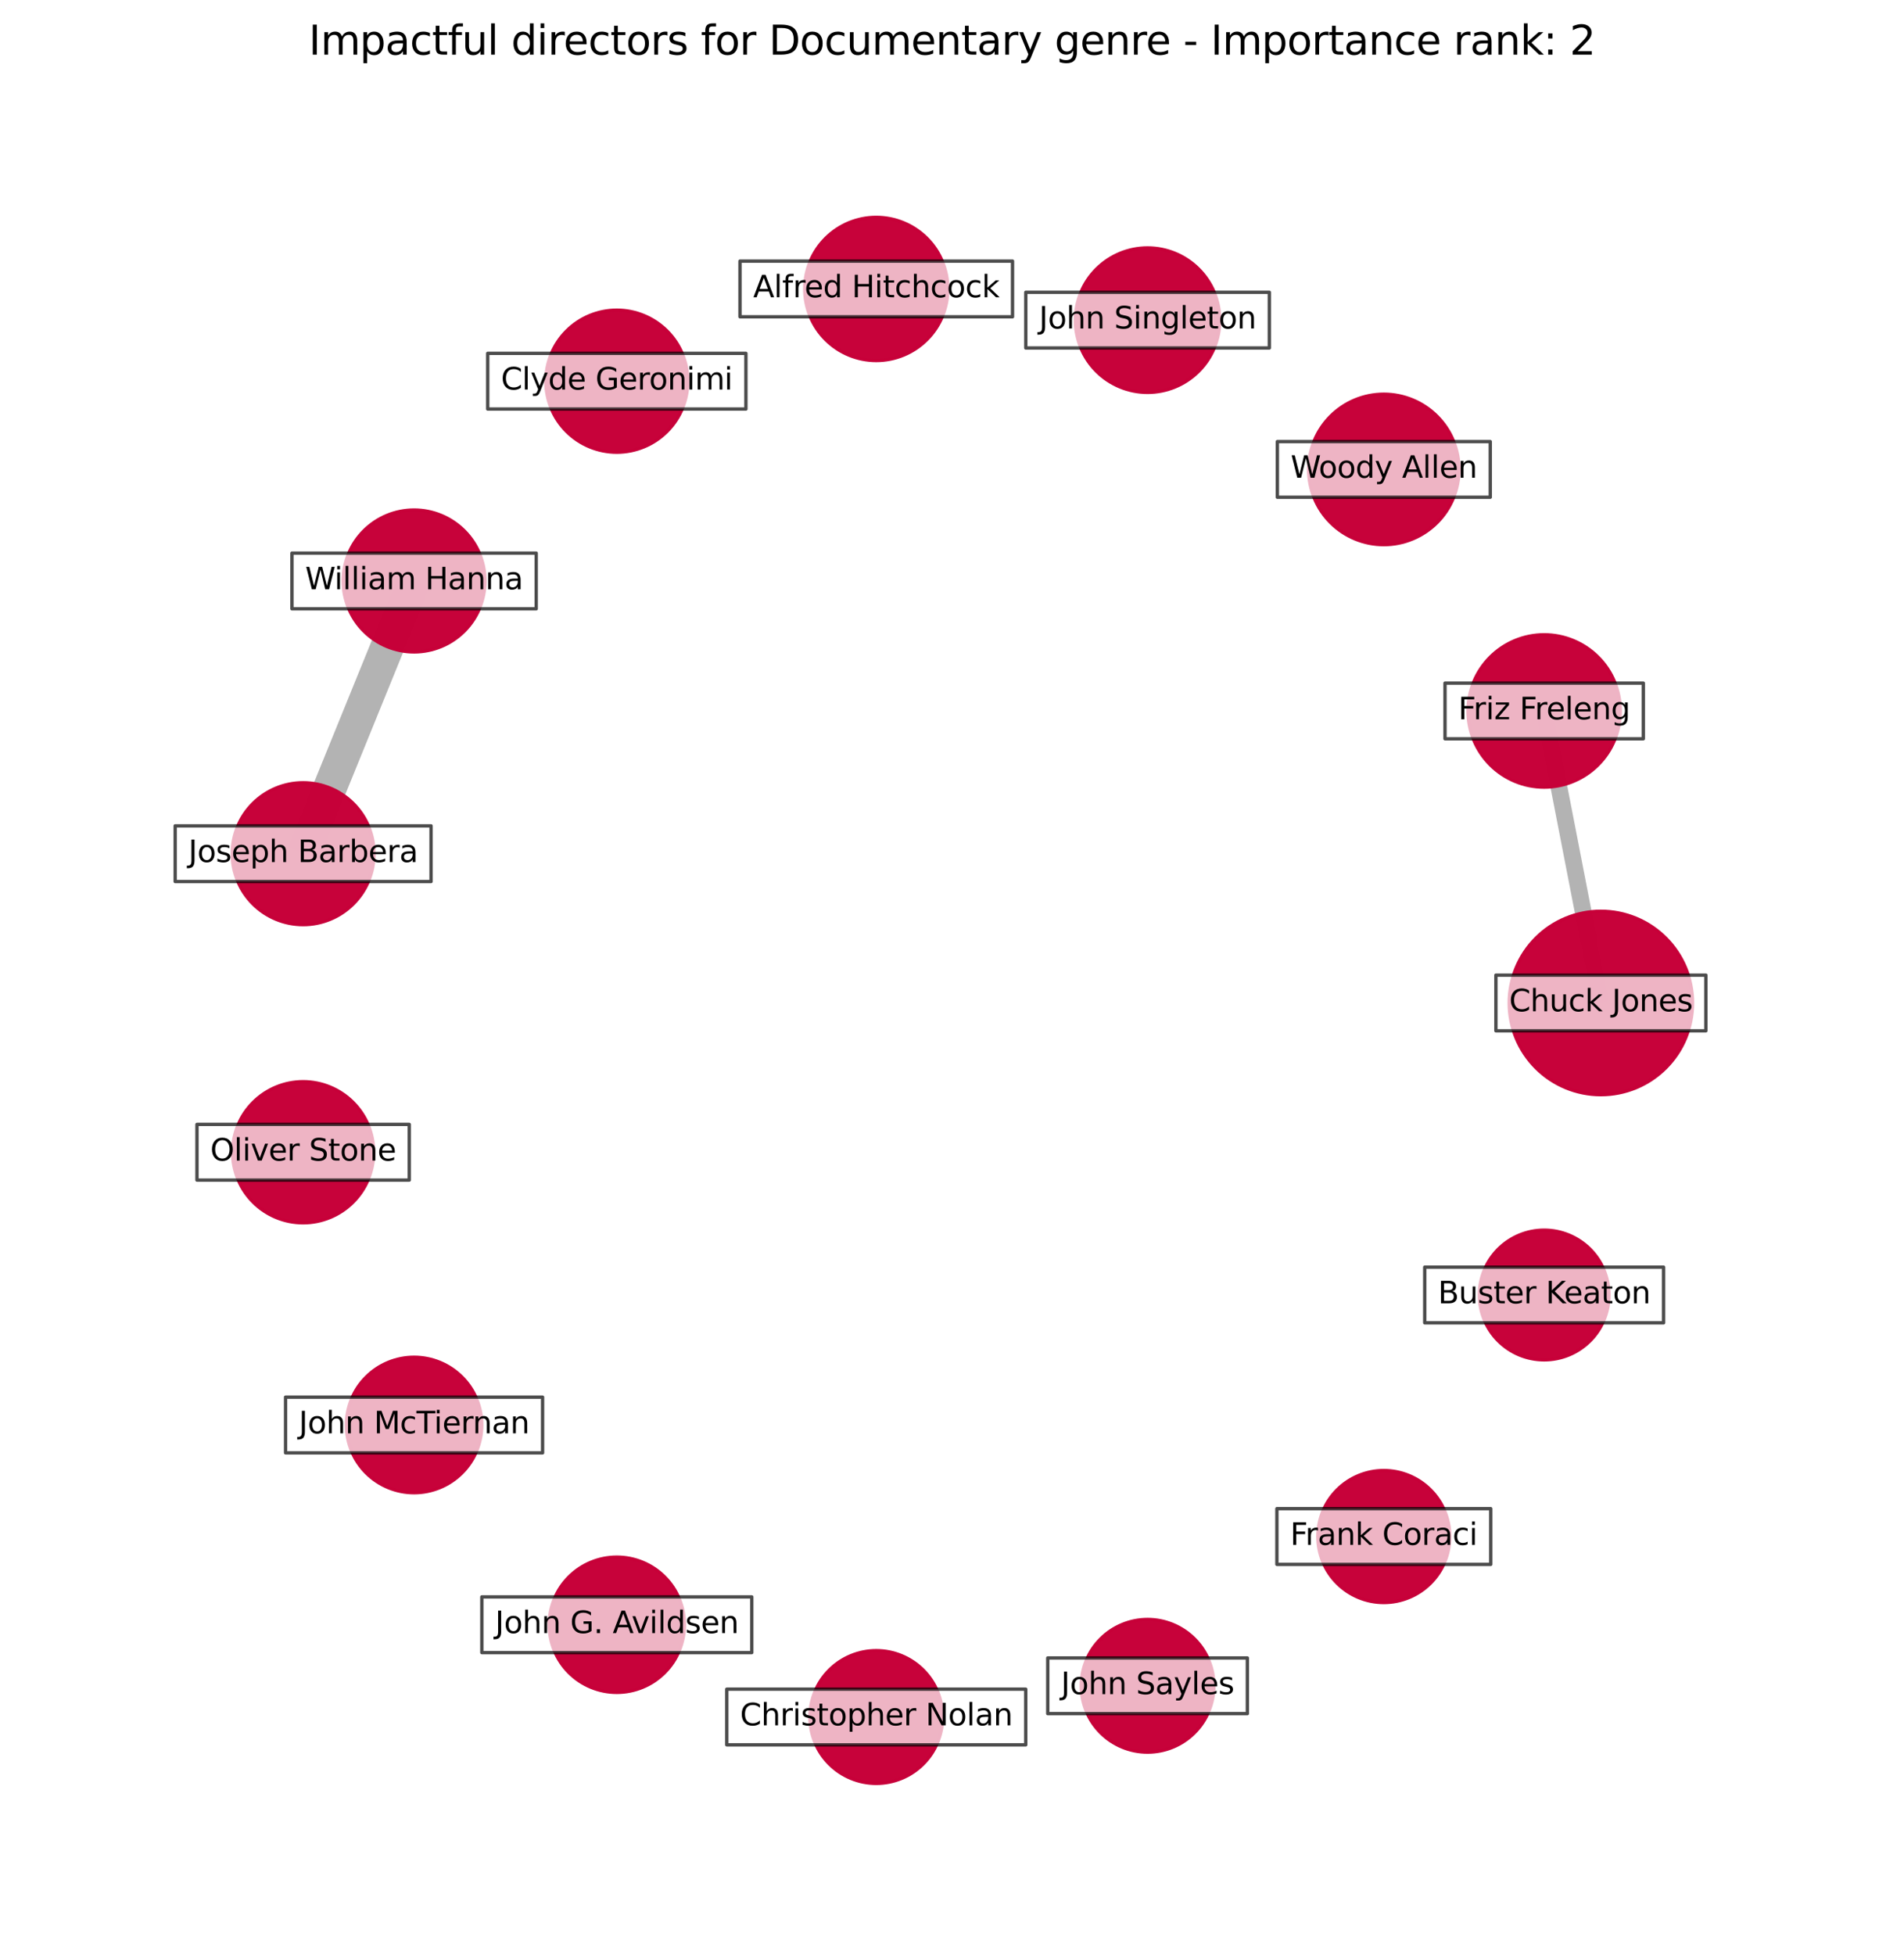 <?xml version="1.0" encoding="utf-8" standalone="no"?>
<!DOCTYPE svg PUBLIC "-//W3C//DTD SVG 1.1//EN"
  "http://www.w3.org/Graphics/SVG/1.1/DTD/svg11.dtd">
<svg xmlns:xlink="http://www.w3.org/1999/xlink" width="568.8pt" height="583.918pt" viewBox="0 0 568.8 583.918" xmlns="http://www.w3.org/2000/svg" version="1.1">
 <defs>
  <style type="text/css">*{stroke-linejoin: round; stroke-linecap: butt}</style>
 </defs>
 <g id="figure_1">
  <g id="patch_1">
   <path d="M 0 583.918 
L 568.8 583.918 
L 568.8 0 
L 0 0 
z
" style="fill: #ffffff"/>
  </g>
  <g id="axes_1">
   <g id="LineCollection_1">
    <path d="M 478.246 299.518 
L 461.302 212.312 
" clip-path="url(#p46c5829bfc)" style="fill: none; stroke: #000000; stroke-opacity: 0.3; stroke-width: 5"/>
    <path d="M 123.701 173.494 
L 90.554 254.941 
" clip-path="url(#p46c5829bfc)" style="fill: none; stroke: #000000; stroke-opacity: 0.3; stroke-width: 10"/>
   </g>
   <g id="PathCollection_1">
    <path d="M 478.246 326.904 
C 485.509 326.904 492.475 324.019 497.611 318.883 
C 502.747 313.747 505.632 306.781 505.632 299.518 
C 505.632 292.255 502.747 285.289 497.611 280.153 
C 492.475 275.018 485.509 272.132 478.246 272.132 
C 470.983 272.132 464.017 275.018 458.881 280.153 
C 453.746 285.289 450.86 292.255 450.86 299.518 
C 450.86 306.781 453.746 313.747 458.881 318.883 
C 464.017 324.019 470.983 326.904 478.246 326.904 
z
" clip-path="url(#p46c5829bfc)" style="fill: #c70039; fill-opacity: 0.99; stroke: #c70039; stroke-opacity: 0.99"/>
    <path d="M 461.302 235.06 
C 467.335 235.06 473.122 232.663 477.388 228.397 
C 481.654 224.131 484.051 218.345 484.051 212.312 
C 484.051 206.279 481.654 200.492 477.388 196.226 
C 473.122 191.96 467.335 189.563 461.302 189.563 
C 455.269 189.563 449.482 191.96 445.216 196.226 
C 440.95 200.492 438.553 206.279 438.553 212.312 
C 438.553 218.345 440.95 224.131 445.216 228.397 
C 449.482 232.663 455.269 235.06 461.302 235.06 
z
" clip-path="url(#p46c5829bfc)" style="fill: #c70039; fill-opacity: 0.99; stroke: #c70039; stroke-opacity: 0.99"/>
    <path d="M 413.4 162.647 
C 419.357 162.647 425.071 160.28 429.284 156.068 
C 433.496 151.855 435.863 146.141 435.863 140.184 
C 435.863 134.227 433.496 128.512 429.284 124.3 
C 425.071 120.087 419.357 117.72 413.4 117.72 
C 407.442 117.72 401.728 120.087 397.516 124.3 
C 393.303 128.512 390.936 134.227 390.936 140.184 
C 390.936 146.141 393.303 151.855 397.516 156.068 
C 401.728 160.28 407.442 162.647 413.4 162.647 
z
" clip-path="url(#p46c5829bfc)" style="fill: #c70039; fill-opacity: 0.99; stroke: #c70039; stroke-opacity: 0.99"/>
    <path d="M 342.822 117.178 
C 348.543 117.178 354.03 114.905 358.076 110.86 
C 362.121 106.815 364.394 101.327 364.394 95.607 
C 364.394 89.886 362.121 84.398 358.076 80.353 
C 354.03 76.308 348.543 74.035 342.822 74.035 
C 337.101 74.035 331.614 76.308 327.569 80.353 
C 323.523 84.398 321.25 89.886 321.25 95.607 
C 321.25 101.327 323.523 106.815 327.569 110.86 
C 331.614 114.905 337.101 117.178 342.822 117.178 
z
" clip-path="url(#p46c5829bfc)" style="fill: #c70039; fill-opacity: 0.99; stroke: #c70039; stroke-opacity: 0.99"/>
    <path d="M 261.772 107.663 
C 267.441 107.663 272.879 105.41 276.887 101.402 
C 280.895 97.394 283.148 91.956 283.148 86.287 
C 283.148 80.619 280.895 75.181 276.887 71.173 
C 272.879 67.164 267.441 64.912 261.772 64.912 
C 256.104 64.912 250.666 67.164 246.658 71.173 
C 242.649 75.181 240.397 80.619 240.397 86.287 
C 240.397 91.956 242.649 97.394 246.658 101.402 
C 250.666 105.41 256.104 107.663 261.772 107.663 
z
" clip-path="url(#p46c5829bfc)" style="fill: #c70039; fill-opacity: 0.99; stroke: #c70039; stroke-opacity: 0.99"/>
    <path d="M 184.265 135.046 
C 189.889 135.046 195.284 132.812 199.262 128.835 
C 203.239 124.857 205.474 119.462 205.474 113.838 
C 205.474 108.213 203.239 102.818 199.262 98.841 
C 195.284 94.864 189.889 92.629 184.265 92.629 
C 178.64 92.629 173.245 94.864 169.268 98.841 
C 165.291 102.818 163.056 108.213 163.056 113.838 
C 163.056 119.462 165.291 124.857 169.268 128.835 
C 173.245 132.812 178.64 135.046 184.265 135.046 
z
" clip-path="url(#p46c5829bfc)" style="fill: #c70039; fill-opacity: 0.99; stroke: #c70039; stroke-opacity: 0.99"/>
    <path d="M 123.701 194.678 
C 129.319 194.678 134.708 192.446 138.681 188.473 
C 142.653 184.501 144.885 179.112 144.885 173.494 
C 144.885 167.876 142.653 162.487 138.681 158.515 
C 134.708 154.542 129.319 152.31 123.701 152.31 
C 118.083 152.31 112.695 154.542 108.722 158.515 
C 104.749 162.487 102.517 167.876 102.517 173.494 
C 102.517 179.112 104.749 184.501 108.722 188.473 
C 112.695 192.446 118.083 194.678 123.701 194.678 
z
" clip-path="url(#p46c5829bfc)" style="fill: #c70039; fill-opacity: 0.99; stroke: #c70039; stroke-opacity: 0.99"/>
    <path d="M 90.554 276.125 
C 96.172 276.125 101.561 273.893 105.533 269.92 
C 109.506 265.948 111.738 260.559 111.738 254.941 
C 111.738 249.323 109.506 243.934 105.533 239.961 
C 101.561 235.989 96.172 233.757 90.554 233.757 
C 84.936 233.757 79.547 235.989 75.575 239.961 
C 71.602 243.934 69.37 249.323 69.37 254.941 
C 69.37 260.559 71.602 265.948 75.575 269.92 
C 79.547 273.893 84.936 276.125 90.554 276.125 
z
" clip-path="url(#p46c5829bfc)" style="fill: #c70039; fill-opacity: 0.99; stroke: #c70039; stroke-opacity: 0.99"/>
    <path d="M 90.554 365.165 
C 96.142 365.165 101.501 362.945 105.452 358.994 
C 109.404 355.043 111.624 349.683 111.624 344.096 
C 111.624 338.508 109.404 333.148 105.452 329.197 
C 101.501 325.246 96.142 323.026 90.554 323.026 
C 84.966 323.026 79.606 325.246 75.655 329.197 
C 71.704 333.148 69.484 338.508 69.484 344.096 
C 69.484 349.683 71.704 355.043 75.655 358.994 
C 79.606 362.945 84.966 365.165 90.554 365.165 
z
" clip-path="url(#p46c5829bfc)" style="fill: #c70039; fill-opacity: 0.99; stroke: #c70039; stroke-opacity: 0.99"/>
    <path d="M 123.701 445.769 
C 129.066 445.769 134.211 443.638 138.004 439.845 
C 141.797 436.052 143.928 430.907 143.928 425.542 
C 143.928 420.178 141.797 415.033 138.004 411.24 
C 134.211 407.447 129.066 405.316 123.701 405.316 
C 118.337 405.316 113.192 407.447 109.399 411.24 
C 105.606 415.033 103.475 420.178 103.475 425.542 
C 103.475 430.907 105.606 436.052 109.399 439.845 
C 113.192 443.638 118.337 445.769 123.701 445.769 
z
" clip-path="url(#p46c5829bfc)" style="fill: #c70039; fill-opacity: 0.99; stroke: #c70039; stroke-opacity: 0.99"/>
    <path d="M 184.265 505.395 
C 189.621 505.395 194.759 503.267 198.546 499.48 
C 202.333 495.692 204.461 490.555 204.461 485.199 
C 204.461 479.842 202.333 474.705 198.546 470.917 
C 194.759 467.13 189.621 465.002 184.265 465.002 
C 178.909 465.002 173.771 467.13 169.984 470.917 
C 166.196 474.705 164.068 479.842 164.068 485.199 
C 164.068 490.555 166.196 495.692 169.984 499.48 
C 173.771 503.267 178.909 505.395 184.265 505.395 
z
" clip-path="url(#p46c5829bfc)" style="fill: #c70039; fill-opacity: 0.99; stroke: #c70039; stroke-opacity: 0.99"/>
    <path d="M 261.772 532.57 
C 267.029 532.57 272.071 530.481 275.788 526.764 
C 279.505 523.047 281.593 518.005 281.593 512.749 
C 281.593 507.492 279.505 502.45 275.788 498.733 
C 272.071 495.016 267.029 492.928 261.772 492.928 
C 256.516 492.928 251.474 495.016 247.757 498.733 
C 244.04 502.45 241.951 507.492 241.951 512.749 
C 241.951 518.005 244.04 523.047 247.757 526.764 
C 251.474 530.481 256.516 532.57 261.772 532.57 
z
" clip-path="url(#p46c5829bfc)" style="fill: #c70039; fill-opacity: 0.99; stroke: #c70039; stroke-opacity: 0.99"/>
    <path d="M 342.822 523.241 
C 348.076 523.241 353.116 521.154 356.831 517.439 
C 360.546 513.723 362.634 508.684 362.634 503.43 
C 362.634 498.176 360.546 493.136 356.831 489.421 
C 353.116 485.706 348.076 483.618 342.822 483.618 
C 337.568 483.618 332.528 485.706 328.813 489.421 
C 325.098 493.136 323.011 498.176 323.011 503.43 
C 323.011 508.684 325.098 513.723 328.813 517.439 
C 332.528 521.154 337.568 523.241 342.822 523.241 
z
" clip-path="url(#p46c5829bfc)" style="fill: #c70039; fill-opacity: 0.99; stroke: #c70039; stroke-opacity: 0.99"/>
    <path d="M 413.4 478.561 
C 418.627 478.561 423.64 476.484 427.336 472.788 
C 431.032 469.092 433.108 464.079 433.108 458.852 
C 433.108 453.626 431.032 448.612 427.336 444.916 
C 423.64 441.22 418.627 439.144 413.4 439.144 
C 408.173 439.144 403.16 441.22 399.464 444.916 
C 395.768 448.612 393.691 453.626 393.691 458.852 
C 393.691 464.079 395.768 469.092 399.464 472.788 
C 403.16 476.484 408.173 478.561 413.4 478.561 
z
" clip-path="url(#p46c5829bfc)" style="fill: #c70039; fill-opacity: 0.99; stroke: #c70039; stroke-opacity: 0.99"/>
    <path d="M 461.302 406.09 
C 466.438 406.09 471.364 404.049 474.995 400.418 
C 478.627 396.786 480.667 391.86 480.667 386.725 
C 480.667 381.589 478.627 376.663 474.995 373.032 
C 471.364 369.4 466.438 367.36 461.302 367.36 
C 456.167 367.36 451.241 369.4 447.609 373.032 
C 443.978 376.663 441.937 381.589 441.937 386.725 
C 441.937 391.86 443.978 396.786 447.609 400.418 
C 451.241 404.049 456.167 406.09 461.302 406.09 
z
" clip-path="url(#p46c5829bfc)" style="fill: #c70039; fill-opacity: 0.99; stroke: #c70039; stroke-opacity: 0.99"/>
   </g>
   <g id="text_1">
    <g id="patch_2">
     <path d="M 446.884 307.833 
L 509.608 307.833 
L 509.608 291.203 
L 446.884 291.203 
z
" clip-path="url(#p46c5829bfc)" style="fill: #ffffff; opacity: 0.7; stroke: #000000; stroke-linejoin: miter"/>
    </g>
    <g clip-path="url(#p46c5829bfc)">
     <!-- Chuck Jones -->
     <g transform="translate(450.844 302.002)scale(0.09 -0.09)">
      <defs>
       <path id="DejaVuSans-43" d="M 4122 4306 
L 4122 3641 
Q 3803 3938 3442 4084 
Q 3081 4231 2675 4231 
Q 1875 4231 1450 3742 
Q 1025 3253 1025 2328 
Q 1025 1406 1450 917 
Q 1875 428 2675 428 
Q 3081 428 3442 575 
Q 3803 722 4122 1019 
L 4122 359 
Q 3791 134 3420 21 
Q 3050 -91 2638 -91 
Q 1578 -91 968 557 
Q 359 1206 359 2328 
Q 359 3453 968 4101 
Q 1578 4750 2638 4750 
Q 3056 4750 3426 4639 
Q 3797 4528 4122 4306 
z
" transform="scale(0.016)"/>
       <path id="DejaVuSans-68" d="M 3513 2113 
L 3513 0 
L 2938 0 
L 2938 2094 
Q 2938 2591 2744 2837 
Q 2550 3084 2163 3084 
Q 1697 3084 1428 2787 
Q 1159 2491 1159 1978 
L 1159 0 
L 581 0 
L 581 4863 
L 1159 4863 
L 1159 2956 
Q 1366 3272 1645 3428 
Q 1925 3584 2291 3584 
Q 2894 3584 3203 3211 
Q 3513 2838 3513 2113 
z
" transform="scale(0.016)"/>
       <path id="DejaVuSans-75" d="M 544 1381 
L 544 3500 
L 1119 3500 
L 1119 1403 
Q 1119 906 1312 657 
Q 1506 409 1894 409 
Q 2359 409 2629 706 
Q 2900 1003 2900 1516 
L 2900 3500 
L 3475 3500 
L 3475 0 
L 2900 0 
L 2900 538 
Q 2691 219 2414 64 
Q 2138 -91 1772 -91 
Q 1169 -91 856 284 
Q 544 659 544 1381 
z
M 1991 3584 
L 1991 3584 
z
" transform="scale(0.016)"/>
       <path id="DejaVuSans-63" d="M 3122 3366 
L 3122 2828 
Q 2878 2963 2633 3030 
Q 2388 3097 2138 3097 
Q 1578 3097 1268 2742 
Q 959 2388 959 1747 
Q 959 1106 1268 751 
Q 1578 397 2138 397 
Q 2388 397 2633 464 
Q 2878 531 3122 666 
L 3122 134 
Q 2881 22 2623 -34 
Q 2366 -91 2075 -91 
Q 1284 -91 818 406 
Q 353 903 353 1747 
Q 353 2603 823 3093 
Q 1294 3584 2113 3584 
Q 2378 3584 2631 3529 
Q 2884 3475 3122 3366 
z
" transform="scale(0.016)"/>
       <path id="DejaVuSans-6b" d="M 581 4863 
L 1159 4863 
L 1159 1991 
L 2875 3500 
L 3609 3500 
L 1753 1863 
L 3688 0 
L 2938 0 
L 1159 1709 
L 1159 0 
L 581 0 
L 581 4863 
z
" transform="scale(0.016)"/>
       <path id="DejaVuSans-20" transform="scale(0.016)"/>
       <path id="DejaVuSans-4a" d="M 628 4666 
L 1259 4666 
L 1259 325 
Q 1259 -519 939 -900 
Q 619 -1281 -91 -1281 
L -331 -1281 
L -331 -750 
L -134 -750 
Q 284 -750 456 -515 
Q 628 -281 628 325 
L 628 4666 
z
" transform="scale(0.016)"/>
       <path id="DejaVuSans-6f" d="M 1959 3097 
Q 1497 3097 1228 2736 
Q 959 2375 959 1747 
Q 959 1119 1226 758 
Q 1494 397 1959 397 
Q 2419 397 2687 759 
Q 2956 1122 2956 1747 
Q 2956 2369 2687 2733 
Q 2419 3097 1959 3097 
z
M 1959 3584 
Q 2709 3584 3137 3096 
Q 3566 2609 3566 1747 
Q 3566 888 3137 398 
Q 2709 -91 1959 -91 
Q 1206 -91 779 398 
Q 353 888 353 1747 
Q 353 2609 779 3096 
Q 1206 3584 1959 3584 
z
" transform="scale(0.016)"/>
       <path id="DejaVuSans-6e" d="M 3513 2113 
L 3513 0 
L 2938 0 
L 2938 2094 
Q 2938 2591 2744 2837 
Q 2550 3084 2163 3084 
Q 1697 3084 1428 2787 
Q 1159 2491 1159 1978 
L 1159 0 
L 581 0 
L 581 3500 
L 1159 3500 
L 1159 2956 
Q 1366 3272 1645 3428 
Q 1925 3584 2291 3584 
Q 2894 3584 3203 3211 
Q 3513 2838 3513 2113 
z
" transform="scale(0.016)"/>
       <path id="DejaVuSans-65" d="M 3597 1894 
L 3597 1613 
L 953 1613 
Q 991 1019 1311 708 
Q 1631 397 2203 397 
Q 2534 397 2845 478 
Q 3156 559 3463 722 
L 3463 178 
Q 3153 47 2828 -22 
Q 2503 -91 2169 -91 
Q 1331 -91 842 396 
Q 353 884 353 1716 
Q 353 2575 817 3079 
Q 1281 3584 2069 3584 
Q 2775 3584 3186 3129 
Q 3597 2675 3597 1894 
z
M 3022 2063 
Q 3016 2534 2758 2815 
Q 2500 3097 2075 3097 
Q 1594 3097 1305 2825 
Q 1016 2553 972 2059 
L 3022 2063 
z
" transform="scale(0.016)"/>
       <path id="DejaVuSans-73" d="M 2834 3397 
L 2834 2853 
Q 2591 2978 2328 3040 
Q 2066 3103 1784 3103 
Q 1356 3103 1142 2972 
Q 928 2841 928 2578 
Q 928 2378 1081 2264 
Q 1234 2150 1697 2047 
L 1894 2003 
Q 2506 1872 2764 1633 
Q 3022 1394 3022 966 
Q 3022 478 2636 193 
Q 2250 -91 1575 -91 
Q 1294 -91 989 -36 
Q 684 19 347 128 
L 347 722 
Q 666 556 975 473 
Q 1284 391 1588 391 
Q 1994 391 2212 530 
Q 2431 669 2431 922 
Q 2431 1156 2273 1281 
Q 2116 1406 1581 1522 
L 1381 1569 
Q 847 1681 609 1914 
Q 372 2147 372 2553 
Q 372 3047 722 3315 
Q 1072 3584 1716 3584 
Q 2034 3584 2315 3537 
Q 2597 3491 2834 3397 
z
" transform="scale(0.016)"/>
      </defs>
      <use xlink:href="#DejaVuSans-43"/>
      <use xlink:href="#DejaVuSans-68" x="69.824"/>
      <use xlink:href="#DejaVuSans-75" x="133.203"/>
      <use xlink:href="#DejaVuSans-63" x="196.582"/>
      <use xlink:href="#DejaVuSans-6b" x="251.562"/>
      <use xlink:href="#DejaVuSans-20" x="309.473"/>
      <use xlink:href="#DejaVuSans-4a" x="341.26"/>
      <use xlink:href="#DejaVuSans-6f" x="370.752"/>
      <use xlink:href="#DejaVuSans-6e" x="431.934"/>
      <use xlink:href="#DejaVuSans-65" x="495.312"/>
      <use xlink:href="#DejaVuSans-73" x="556.836"/>
     </g>
    </g>
   </g>
   <g id="text_2">
    <g id="patch_3">
     <path d="M 431.681 220.627 
L 490.923 220.627 
L 490.923 203.996 
L 431.681 203.996 
z
" clip-path="url(#p46c5829bfc)" style="fill: #ffffff; opacity: 0.7; stroke: #000000; stroke-linejoin: miter"/>
    </g>
    <g clip-path="url(#p46c5829bfc)">
     <!-- Friz Freleng -->
     <g transform="translate(435.641 214.795)scale(0.09 -0.09)">
      <defs>
       <path id="DejaVuSans-46" d="M 628 4666 
L 3309 4666 
L 3309 4134 
L 1259 4134 
L 1259 2759 
L 3109 2759 
L 3109 2228 
L 1259 2228 
L 1259 0 
L 628 0 
L 628 4666 
z
" transform="scale(0.016)"/>
       <path id="DejaVuSans-72" d="M 2631 2963 
Q 2534 3019 2420 3045 
Q 2306 3072 2169 3072 
Q 1681 3072 1420 2755 
Q 1159 2438 1159 1844 
L 1159 0 
L 581 0 
L 581 3500 
L 1159 3500 
L 1159 2956 
Q 1341 3275 1631 3429 
Q 1922 3584 2338 3584 
Q 2397 3584 2469 3576 
Q 2541 3569 2628 3553 
L 2631 2963 
z
" transform="scale(0.016)"/>
       <path id="DejaVuSans-69" d="M 603 3500 
L 1178 3500 
L 1178 0 
L 603 0 
L 603 3500 
z
M 603 4863 
L 1178 4863 
L 1178 4134 
L 603 4134 
L 603 4863 
z
" transform="scale(0.016)"/>
       <path id="DejaVuSans-7a" d="M 353 3500 
L 3084 3500 
L 3084 2975 
L 922 459 
L 3084 459 
L 3084 0 
L 275 0 
L 275 525 
L 2438 3041 
L 353 3041 
L 353 3500 
z
" transform="scale(0.016)"/>
       <path id="DejaVuSans-6c" d="M 603 4863 
L 1178 4863 
L 1178 0 
L 603 0 
L 603 4863 
z
" transform="scale(0.016)"/>
       <path id="DejaVuSans-67" d="M 2906 1791 
Q 2906 2416 2648 2759 
Q 2391 3103 1925 3103 
Q 1463 3103 1205 2759 
Q 947 2416 947 1791 
Q 947 1169 1205 825 
Q 1463 481 1925 481 
Q 2391 481 2648 825 
Q 2906 1169 2906 1791 
z
M 3481 434 
Q 3481 -459 3084 -895 
Q 2688 -1331 1869 -1331 
Q 1566 -1331 1297 -1286 
Q 1028 -1241 775 -1147 
L 775 -588 
Q 1028 -725 1275 -790 
Q 1522 -856 1778 -856 
Q 2344 -856 2625 -561 
Q 2906 -266 2906 331 
L 2906 616 
Q 2728 306 2450 153 
Q 2172 0 1784 0 
Q 1141 0 747 490 
Q 353 981 353 1791 
Q 353 2603 747 3093 
Q 1141 3584 1784 3584 
Q 2172 3584 2450 3431 
Q 2728 3278 2906 2969 
L 2906 3500 
L 3481 3500 
L 3481 434 
z
" transform="scale(0.016)"/>
      </defs>
      <use xlink:href="#DejaVuSans-46"/>
      <use xlink:href="#DejaVuSans-72" x="50.27"/>
      <use xlink:href="#DejaVuSans-69" x="91.383"/>
      <use xlink:href="#DejaVuSans-7a" x="119.166"/>
      <use xlink:href="#DejaVuSans-20" x="171.656"/>
      <use xlink:href="#DejaVuSans-46" x="203.443"/>
      <use xlink:href="#DejaVuSans-72" x="253.713"/>
      <use xlink:href="#DejaVuSans-65" x="292.576"/>
      <use xlink:href="#DejaVuSans-6c" x="354.1"/>
      <use xlink:href="#DejaVuSans-65" x="381.883"/>
      <use xlink:href="#DejaVuSans-6e" x="443.406"/>
      <use xlink:href="#DejaVuSans-67" x="506.785"/>
     </g>
    </g>
   </g>
   <g id="text_3">
    <g id="patch_4">
     <path d="M 381.598 148.499 
L 445.202 148.499 
L 445.202 131.869 
L 381.598 131.869 
z
" clip-path="url(#p46c5829bfc)" style="fill: #ffffff; opacity: 0.7; stroke: #000000; stroke-linejoin: miter"/>
    </g>
    <g clip-path="url(#p46c5829bfc)">
     <!-- Woody Allen -->
     <g transform="translate(385.558 142.667)scale(0.09 -0.09)">
      <defs>
       <path id="DejaVuSans-57" d="M 213 4666 
L 850 4666 
L 1831 722 
L 2809 4666 
L 3519 4666 
L 4500 722 
L 5478 4666 
L 6119 4666 
L 4947 0 
L 4153 0 
L 3169 4050 
L 2175 0 
L 1381 0 
L 213 4666 
z
" transform="scale(0.016)"/>
       <path id="DejaVuSans-64" d="M 2906 2969 
L 2906 4863 
L 3481 4863 
L 3481 0 
L 2906 0 
L 2906 525 
Q 2725 213 2448 61 
Q 2172 -91 1784 -91 
Q 1150 -91 751 415 
Q 353 922 353 1747 
Q 353 2572 751 3078 
Q 1150 3584 1784 3584 
Q 2172 3584 2448 3432 
Q 2725 3281 2906 2969 
z
M 947 1747 
Q 947 1113 1208 752 
Q 1469 391 1925 391 
Q 2381 391 2643 752 
Q 2906 1113 2906 1747 
Q 2906 2381 2643 2742 
Q 2381 3103 1925 3103 
Q 1469 3103 1208 2742 
Q 947 2381 947 1747 
z
" transform="scale(0.016)"/>
       <path id="DejaVuSans-79" d="M 2059 -325 
Q 1816 -950 1584 -1140 
Q 1353 -1331 966 -1331 
L 506 -1331 
L 506 -850 
L 844 -850 
Q 1081 -850 1212 -737 
Q 1344 -625 1503 -206 
L 1606 56 
L 191 3500 
L 800 3500 
L 1894 763 
L 2988 3500 
L 3597 3500 
L 2059 -325 
z
" transform="scale(0.016)"/>
       <path id="DejaVuSans-41" d="M 2188 4044 
L 1331 1722 
L 3047 1722 
L 2188 4044 
z
M 1831 4666 
L 2547 4666 
L 4325 0 
L 3669 0 
L 3244 1197 
L 1141 1197 
L 716 0 
L 50 0 
L 1831 4666 
z
" transform="scale(0.016)"/>
      </defs>
      <use xlink:href="#DejaVuSans-57"/>
      <use xlink:href="#DejaVuSans-6f" x="93.002"/>
      <use xlink:href="#DejaVuSans-6f" x="154.184"/>
      <use xlink:href="#DejaVuSans-64" x="215.365"/>
      <use xlink:href="#DejaVuSans-79" x="278.842"/>
      <use xlink:href="#DejaVuSans-20" x="338.021"/>
      <use xlink:href="#DejaVuSans-41" x="369.809"/>
      <use xlink:href="#DejaVuSans-6c" x="438.217"/>
      <use xlink:href="#DejaVuSans-6c" x="466"/>
      <use xlink:href="#DejaVuSans-65" x="493.783"/>
      <use xlink:href="#DejaVuSans-6e" x="555.307"/>
     </g>
    </g>
   </g>
   <g id="text_4">
    <g id="patch_5">
     <path d="M 306.443 103.922 
L 379.201 103.922 
L 379.201 87.291 
L 306.443 87.291 
z
" clip-path="url(#p46c5829bfc)" style="fill: #ffffff; opacity: 0.7; stroke: #000000; stroke-linejoin: miter"/>
    </g>
    <g clip-path="url(#p46c5829bfc)">
     <!-- John Singleton -->
     <g transform="translate(310.403 98.09)scale(0.09 -0.09)">
      <defs>
       <path id="DejaVuSans-53" d="M 3425 4513 
L 3425 3897 
Q 3066 4069 2747 4153 
Q 2428 4238 2131 4238 
Q 1616 4238 1336 4038 
Q 1056 3838 1056 3469 
Q 1056 3159 1242 3001 
Q 1428 2844 1947 2747 
L 2328 2669 
Q 3034 2534 3370 2195 
Q 3706 1856 3706 1288 
Q 3706 609 3251 259 
Q 2797 -91 1919 -91 
Q 1588 -91 1214 -16 
Q 841 59 441 206 
L 441 856 
Q 825 641 1194 531 
Q 1563 422 1919 422 
Q 2459 422 2753 634 
Q 3047 847 3047 1241 
Q 3047 1584 2836 1778 
Q 2625 1972 2144 2069 
L 1759 2144 
Q 1053 2284 737 2584 
Q 422 2884 422 3419 
Q 422 4038 858 4394 
Q 1294 4750 2059 4750 
Q 2388 4750 2728 4690 
Q 3069 4631 3425 4513 
z
" transform="scale(0.016)"/>
       <path id="DejaVuSans-74" d="M 1172 4494 
L 1172 3500 
L 2356 3500 
L 2356 3053 
L 1172 3053 
L 1172 1153 
Q 1172 725 1289 603 
Q 1406 481 1766 481 
L 2356 481 
L 2356 0 
L 1766 0 
Q 1100 0 847 248 
Q 594 497 594 1153 
L 594 3053 
L 172 3053 
L 172 3500 
L 594 3500 
L 594 4494 
L 1172 4494 
z
" transform="scale(0.016)"/>
      </defs>
      <use xlink:href="#DejaVuSans-4a"/>
      <use xlink:href="#DejaVuSans-6f" x="29.492"/>
      <use xlink:href="#DejaVuSans-68" x="90.674"/>
      <use xlink:href="#DejaVuSans-6e" x="154.053"/>
      <use xlink:href="#DejaVuSans-20" x="217.432"/>
      <use xlink:href="#DejaVuSans-53" x="249.219"/>
      <use xlink:href="#DejaVuSans-69" x="312.695"/>
      <use xlink:href="#DejaVuSans-6e" x="340.479"/>
      <use xlink:href="#DejaVuSans-67" x="403.857"/>
      <use xlink:href="#DejaVuSans-6c" x="467.334"/>
      <use xlink:href="#DejaVuSans-65" x="495.117"/>
      <use xlink:href="#DejaVuSans-74" x="556.641"/>
      <use xlink:href="#DejaVuSans-6f" x="595.85"/>
      <use xlink:href="#DejaVuSans-6e" x="657.031"/>
     </g>
    </g>
   </g>
   <g id="text_5">
    <g id="patch_6">
     <path d="M 221.063 94.603 
L 302.482 94.603 
L 302.482 77.972 
L 221.063 77.972 
z
" clip-path="url(#p46c5829bfc)" style="fill: #ffffff; opacity: 0.7; stroke: #000000; stroke-linejoin: miter"/>
    </g>
    <g clip-path="url(#p46c5829bfc)">
     <!-- Alfred Hitchcock -->
     <g transform="translate(225.023 88.771)scale(0.09 -0.09)">
      <defs>
       <path id="DejaVuSans-66" d="M 2375 4863 
L 2375 4384 
L 1825 4384 
Q 1516 4384 1395 4259 
Q 1275 4134 1275 3809 
L 1275 3500 
L 2222 3500 
L 2222 3053 
L 1275 3053 
L 1275 0 
L 697 0 
L 697 3053 
L 147 3053 
L 147 3500 
L 697 3500 
L 697 3744 
Q 697 4328 969 4595 
Q 1241 4863 1831 4863 
L 2375 4863 
z
" transform="scale(0.016)"/>
       <path id="DejaVuSans-48" d="M 628 4666 
L 1259 4666 
L 1259 2753 
L 3553 2753 
L 3553 4666 
L 4184 4666 
L 4184 0 
L 3553 0 
L 3553 2222 
L 1259 2222 
L 1259 0 
L 628 0 
L 628 4666 
z
" transform="scale(0.016)"/>
      </defs>
      <use xlink:href="#DejaVuSans-41"/>
      <use xlink:href="#DejaVuSans-6c" x="68.408"/>
      <use xlink:href="#DejaVuSans-66" x="96.191"/>
      <use xlink:href="#DejaVuSans-72" x="131.396"/>
      <use xlink:href="#DejaVuSans-65" x="170.26"/>
      <use xlink:href="#DejaVuSans-64" x="231.783"/>
      <use xlink:href="#DejaVuSans-20" x="295.26"/>
      <use xlink:href="#DejaVuSans-48" x="327.047"/>
      <use xlink:href="#DejaVuSans-69" x="402.242"/>
      <use xlink:href="#DejaVuSans-74" x="430.025"/>
      <use xlink:href="#DejaVuSans-63" x="469.234"/>
      <use xlink:href="#DejaVuSans-68" x="524.215"/>
      <use xlink:href="#DejaVuSans-63" x="587.594"/>
      <use xlink:href="#DejaVuSans-6f" x="642.574"/>
      <use xlink:href="#DejaVuSans-63" x="703.756"/>
      <use xlink:href="#DejaVuSans-6b" x="758.736"/>
     </g>
    </g>
   </g>
   <g id="text_6">
    <g id="patch_7">
     <path d="M 145.7 122.153 
L 222.83 122.153 
L 222.83 105.523 
L 145.7 105.523 
z
" clip-path="url(#p46c5829bfc)" style="fill: #ffffff; opacity: 0.7; stroke: #000000; stroke-linejoin: miter"/>
    </g>
    <g clip-path="url(#p46c5829bfc)">
     <!-- Clyde Geronimi -->
     <g transform="translate(149.66 116.321)scale(0.09 -0.09)">
      <defs>
       <path id="DejaVuSans-47" d="M 3809 666 
L 3809 1919 
L 2778 1919 
L 2778 2438 
L 4434 2438 
L 4434 434 
Q 4069 175 3628 42 
Q 3188 -91 2688 -91 
Q 1594 -91 976 548 
Q 359 1188 359 2328 
Q 359 3472 976 4111 
Q 1594 4750 2688 4750 
Q 3144 4750 3555 4637 
Q 3966 4525 4313 4306 
L 4313 3634 
Q 3963 3931 3569 4081 
Q 3175 4231 2741 4231 
Q 1884 4231 1454 3753 
Q 1025 3275 1025 2328 
Q 1025 1384 1454 906 
Q 1884 428 2741 428 
Q 3075 428 3337 486 
Q 3600 544 3809 666 
z
" transform="scale(0.016)"/>
       <path id="DejaVuSans-6d" d="M 3328 2828 
Q 3544 3216 3844 3400 
Q 4144 3584 4550 3584 
Q 5097 3584 5394 3201 
Q 5691 2819 5691 2113 
L 5691 0 
L 5113 0 
L 5113 2094 
Q 5113 2597 4934 2840 
Q 4756 3084 4391 3084 
Q 3944 3084 3684 2787 
Q 3425 2491 3425 1978 
L 3425 0 
L 2847 0 
L 2847 2094 
Q 2847 2600 2669 2842 
Q 2491 3084 2119 3084 
Q 1678 3084 1418 2786 
Q 1159 2488 1159 1978 
L 1159 0 
L 581 0 
L 581 3500 
L 1159 3500 
L 1159 2956 
Q 1356 3278 1631 3431 
Q 1906 3584 2284 3584 
Q 2666 3584 2933 3390 
Q 3200 3197 3328 2828 
z
" transform="scale(0.016)"/>
      </defs>
      <use xlink:href="#DejaVuSans-43"/>
      <use xlink:href="#DejaVuSans-6c" x="69.824"/>
      <use xlink:href="#DejaVuSans-79" x="97.607"/>
      <use xlink:href="#DejaVuSans-64" x="156.787"/>
      <use xlink:href="#DejaVuSans-65" x="220.264"/>
      <use xlink:href="#DejaVuSans-20" x="281.787"/>
      <use xlink:href="#DejaVuSans-47" x="313.574"/>
      <use xlink:href="#DejaVuSans-65" x="391.064"/>
      <use xlink:href="#DejaVuSans-72" x="452.588"/>
      <use xlink:href="#DejaVuSans-6f" x="491.451"/>
      <use xlink:href="#DejaVuSans-6e" x="552.633"/>
      <use xlink:href="#DejaVuSans-69" x="616.012"/>
      <use xlink:href="#DejaVuSans-6d" x="643.795"/>
      <use xlink:href="#DejaVuSans-69" x="741.207"/>
     </g>
    </g>
   </g>
   <g id="text_7">
    <g id="patch_8">
     <path d="M 87.218 181.809 
L 160.184 181.809 
L 160.184 165.179 
L 87.218 165.179 
z
" clip-path="url(#p46c5829bfc)" style="fill: #ffffff; opacity: 0.7; stroke: #000000; stroke-linejoin: miter"/>
    </g>
    <g clip-path="url(#p46c5829bfc)">
     <!-- William Hanna -->
     <g transform="translate(91.178 175.977)scale(0.09 -0.09)">
      <defs>
       <path id="DejaVuSans-61" d="M 2194 1759 
Q 1497 1759 1228 1600 
Q 959 1441 959 1056 
Q 959 750 1161 570 
Q 1363 391 1709 391 
Q 2188 391 2477 730 
Q 2766 1069 2766 1631 
L 2766 1759 
L 2194 1759 
z
M 3341 1997 
L 3341 0 
L 2766 0 
L 2766 531 
Q 2569 213 2275 61 
Q 1981 -91 1556 -91 
Q 1019 -91 701 211 
Q 384 513 384 1019 
Q 384 1609 779 1909 
Q 1175 2209 1959 2209 
L 2766 2209 
L 2766 2266 
Q 2766 2663 2505 2880 
Q 2244 3097 1772 3097 
Q 1472 3097 1187 3025 
Q 903 2953 641 2809 
L 641 3341 
Q 956 3463 1253 3523 
Q 1550 3584 1831 3584 
Q 2591 3584 2966 3190 
Q 3341 2797 3341 1997 
z
" transform="scale(0.016)"/>
      </defs>
      <use xlink:href="#DejaVuSans-57"/>
      <use xlink:href="#DejaVuSans-69" x="96.627"/>
      <use xlink:href="#DejaVuSans-6c" x="124.41"/>
      <use xlink:href="#DejaVuSans-6c" x="152.193"/>
      <use xlink:href="#DejaVuSans-69" x="179.977"/>
      <use xlink:href="#DejaVuSans-61" x="207.76"/>
      <use xlink:href="#DejaVuSans-6d" x="269.039"/>
      <use xlink:href="#DejaVuSans-20" x="366.451"/>
      <use xlink:href="#DejaVuSans-48" x="398.238"/>
      <use xlink:href="#DejaVuSans-61" x="473.434"/>
      <use xlink:href="#DejaVuSans-6e" x="534.713"/>
      <use xlink:href="#DejaVuSans-6e" x="598.092"/>
      <use xlink:href="#DejaVuSans-61" x="661.471"/>
     </g>
    </g>
   </g>
   <g id="text_8">
    <g id="patch_9">
     <path d="M 52.333 263.256 
L 128.775 263.256 
L 128.775 246.626 
L 52.333 246.626 
z
" clip-path="url(#p46c5829bfc)" style="fill: #ffffff; opacity: 0.7; stroke: #000000; stroke-linejoin: miter"/>
    </g>
    <g clip-path="url(#p46c5829bfc)">
     <!-- Joseph Barbera -->
     <g transform="translate(56.293 257.424)scale(0.09 -0.09)">
      <defs>
       <path id="DejaVuSans-70" d="M 1159 525 
L 1159 -1331 
L 581 -1331 
L 581 3500 
L 1159 3500 
L 1159 2969 
Q 1341 3281 1617 3432 
Q 1894 3584 2278 3584 
Q 2916 3584 3314 3078 
Q 3713 2572 3713 1747 
Q 3713 922 3314 415 
Q 2916 -91 2278 -91 
Q 1894 -91 1617 61 
Q 1341 213 1159 525 
z
M 3116 1747 
Q 3116 2381 2855 2742 
Q 2594 3103 2138 3103 
Q 1681 3103 1420 2742 
Q 1159 2381 1159 1747 
Q 1159 1113 1420 752 
Q 1681 391 2138 391 
Q 2594 391 2855 752 
Q 3116 1113 3116 1747 
z
" transform="scale(0.016)"/>
       <path id="DejaVuSans-42" d="M 1259 2228 
L 1259 519 
L 2272 519 
Q 2781 519 3026 730 
Q 3272 941 3272 1375 
Q 3272 1813 3026 2020 
Q 2781 2228 2272 2228 
L 1259 2228 
z
M 1259 4147 
L 1259 2741 
L 2194 2741 
Q 2656 2741 2882 2914 
Q 3109 3088 3109 3444 
Q 3109 3797 2882 3972 
Q 2656 4147 2194 4147 
L 1259 4147 
z
M 628 4666 
L 2241 4666 
Q 2963 4666 3353 4366 
Q 3744 4066 3744 3513 
Q 3744 3084 3544 2831 
Q 3344 2578 2956 2516 
Q 3422 2416 3680 2098 
Q 3938 1781 3938 1306 
Q 3938 681 3513 340 
Q 3088 0 2303 0 
L 628 0 
L 628 4666 
z
" transform="scale(0.016)"/>
       <path id="DejaVuSans-62" d="M 3116 1747 
Q 3116 2381 2855 2742 
Q 2594 3103 2138 3103 
Q 1681 3103 1420 2742 
Q 1159 2381 1159 1747 
Q 1159 1113 1420 752 
Q 1681 391 2138 391 
Q 2594 391 2855 752 
Q 3116 1113 3116 1747 
z
M 1159 2969 
Q 1341 3281 1617 3432 
Q 1894 3584 2278 3584 
Q 2916 3584 3314 3078 
Q 3713 2572 3713 1747 
Q 3713 922 3314 415 
Q 2916 -91 2278 -91 
Q 1894 -91 1617 61 
Q 1341 213 1159 525 
L 1159 0 
L 581 0 
L 581 4863 
L 1159 4863 
L 1159 2969 
z
" transform="scale(0.016)"/>
      </defs>
      <use xlink:href="#DejaVuSans-4a"/>
      <use xlink:href="#DejaVuSans-6f" x="29.492"/>
      <use xlink:href="#DejaVuSans-73" x="90.674"/>
      <use xlink:href="#DejaVuSans-65" x="142.773"/>
      <use xlink:href="#DejaVuSans-70" x="204.297"/>
      <use xlink:href="#DejaVuSans-68" x="267.773"/>
      <use xlink:href="#DejaVuSans-20" x="331.152"/>
      <use xlink:href="#DejaVuSans-42" x="362.939"/>
      <use xlink:href="#DejaVuSans-61" x="431.543"/>
      <use xlink:href="#DejaVuSans-72" x="492.822"/>
      <use xlink:href="#DejaVuSans-62" x="533.936"/>
      <use xlink:href="#DejaVuSans-65" x="597.412"/>
      <use xlink:href="#DejaVuSans-72" x="658.936"/>
      <use xlink:href="#DejaVuSans-61" x="700.049"/>
     </g>
    </g>
   </g>
   <g id="text_9">
    <g id="patch_10">
     <path d="M 58.844 352.411 
L 122.264 352.411 
L 122.264 335.78 
L 58.844 335.78 
z
" clip-path="url(#p46c5829bfc)" style="fill: #ffffff; opacity: 0.7; stroke: #000000; stroke-linejoin: miter"/>
    </g>
    <g clip-path="url(#p46c5829bfc)">
     <!-- Oliver Stone -->
     <g transform="translate(62.804 346.579)scale(0.09 -0.09)">
      <defs>
       <path id="DejaVuSans-4f" d="M 2522 4238 
Q 1834 4238 1429 3725 
Q 1025 3213 1025 2328 
Q 1025 1447 1429 934 
Q 1834 422 2522 422 
Q 3209 422 3611 934 
Q 4013 1447 4013 2328 
Q 4013 3213 3611 3725 
Q 3209 4238 2522 4238 
z
M 2522 4750 
Q 3503 4750 4090 4092 
Q 4678 3434 4678 2328 
Q 4678 1225 4090 567 
Q 3503 -91 2522 -91 
Q 1538 -91 948 565 
Q 359 1222 359 2328 
Q 359 3434 948 4092 
Q 1538 4750 2522 4750 
z
" transform="scale(0.016)"/>
       <path id="DejaVuSans-76" d="M 191 3500 
L 800 3500 
L 1894 563 
L 2988 3500 
L 3597 3500 
L 2284 0 
L 1503 0 
L 191 3500 
z
" transform="scale(0.016)"/>
      </defs>
      <use xlink:href="#DejaVuSans-4f"/>
      <use xlink:href="#DejaVuSans-6c" x="78.711"/>
      <use xlink:href="#DejaVuSans-69" x="106.494"/>
      <use xlink:href="#DejaVuSans-76" x="134.277"/>
      <use xlink:href="#DejaVuSans-65" x="193.457"/>
      <use xlink:href="#DejaVuSans-72" x="254.98"/>
      <use xlink:href="#DejaVuSans-20" x="296.094"/>
      <use xlink:href="#DejaVuSans-53" x="327.881"/>
      <use xlink:href="#DejaVuSans-74" x="391.357"/>
      <use xlink:href="#DejaVuSans-6f" x="430.566"/>
      <use xlink:href="#DejaVuSans-6e" x="491.748"/>
      <use xlink:href="#DejaVuSans-65" x="555.127"/>
     </g>
    </g>
   </g>
   <g id="text_10">
    <g id="patch_11">
     <path d="M 85.31 433.858 
L 162.093 433.858 
L 162.093 417.227 
L 85.31 417.227 
z
" clip-path="url(#p46c5829bfc)" style="fill: #ffffff; opacity: 0.7; stroke: #000000; stroke-linejoin: miter"/>
    </g>
    <g clip-path="url(#p46c5829bfc)">
     <!-- John McTiernan -->
     <g transform="translate(89.27 428.026)scale(0.09 -0.09)">
      <defs>
       <path id="DejaVuSans-4d" d="M 628 4666 
L 1569 4666 
L 2759 1491 
L 3956 4666 
L 4897 4666 
L 4897 0 
L 4281 0 
L 4281 4097 
L 3078 897 
L 2444 897 
L 1241 4097 
L 1241 0 
L 628 0 
L 628 4666 
z
" transform="scale(0.016)"/>
       <path id="DejaVuSans-54" d="M -19 4666 
L 3928 4666 
L 3928 4134 
L 2272 4134 
L 2272 0 
L 1638 0 
L 1638 4134 
L -19 4134 
L -19 4666 
z
" transform="scale(0.016)"/>
      </defs>
      <use xlink:href="#DejaVuSans-4a"/>
      <use xlink:href="#DejaVuSans-6f" x="29.492"/>
      <use xlink:href="#DejaVuSans-68" x="90.674"/>
      <use xlink:href="#DejaVuSans-6e" x="154.053"/>
      <use xlink:href="#DejaVuSans-20" x="217.432"/>
      <use xlink:href="#DejaVuSans-4d" x="249.219"/>
      <use xlink:href="#DejaVuSans-63" x="335.498"/>
      <use xlink:href="#DejaVuSans-54" x="390.479"/>
      <use xlink:href="#DejaVuSans-69" x="448.438"/>
      <use xlink:href="#DejaVuSans-65" x="476.221"/>
      <use xlink:href="#DejaVuSans-72" x="537.744"/>
      <use xlink:href="#DejaVuSans-6e" x="577.107"/>
      <use xlink:href="#DejaVuSans-61" x="640.486"/>
      <use xlink:href="#DejaVuSans-6e" x="701.766"/>
     </g>
    </g>
   </g>
   <g id="text_11">
    <g id="patch_12">
     <path d="M 143.943 493.514 
L 224.586 493.514 
L 224.586 476.883 
L 143.943 476.883 
z
" clip-path="url(#p46c5829bfc)" style="fill: #ffffff; opacity: 0.7; stroke: #000000; stroke-linejoin: miter"/>
    </g>
    <g clip-path="url(#p46c5829bfc)">
     <!-- John G. Avildsen -->
     <g transform="translate(147.903 487.682)scale(0.09 -0.09)">
      <defs>
       <path id="DejaVuSans-2e" d="M 684 794 
L 1344 794 
L 1344 0 
L 684 0 
L 684 794 
z
" transform="scale(0.016)"/>
      </defs>
      <use xlink:href="#DejaVuSans-4a"/>
      <use xlink:href="#DejaVuSans-6f" x="29.492"/>
      <use xlink:href="#DejaVuSans-68" x="90.674"/>
      <use xlink:href="#DejaVuSans-6e" x="154.053"/>
      <use xlink:href="#DejaVuSans-20" x="217.432"/>
      <use xlink:href="#DejaVuSans-47" x="249.219"/>
      <use xlink:href="#DejaVuSans-2e" x="326.709"/>
      <use xlink:href="#DejaVuSans-20" x="358.496"/>
      <use xlink:href="#DejaVuSans-41" x="390.283"/>
      <use xlink:href="#DejaVuSans-76" x="452.816"/>
      <use xlink:href="#DejaVuSans-69" x="511.996"/>
      <use xlink:href="#DejaVuSans-6c" x="539.779"/>
      <use xlink:href="#DejaVuSans-64" x="567.562"/>
      <use xlink:href="#DejaVuSans-73" x="631.039"/>
      <use xlink:href="#DejaVuSans-65" x="683.139"/>
      <use xlink:href="#DejaVuSans-6e" x="744.662"/>
     </g>
    </g>
   </g>
   <g id="text_12">
    <g id="patch_13">
     <path d="M 217.119 521.064 
L 306.426 521.064 
L 306.426 504.434 
L 217.119 504.434 
z
" clip-path="url(#p46c5829bfc)" style="fill: #ffffff; opacity: 0.7; stroke: #000000; stroke-linejoin: miter"/>
    </g>
    <g clip-path="url(#p46c5829bfc)">
     <!-- Christopher Nolan -->
     <g transform="translate(221.079 515.232)scale(0.09 -0.09)">
      <defs>
       <path id="DejaVuSans-4e" d="M 628 4666 
L 1478 4666 
L 3547 763 
L 3547 4666 
L 4159 4666 
L 4159 0 
L 3309 0 
L 1241 3903 
L 1241 0 
L 628 0 
L 628 4666 
z
" transform="scale(0.016)"/>
      </defs>
      <use xlink:href="#DejaVuSans-43"/>
      <use xlink:href="#DejaVuSans-68" x="69.824"/>
      <use xlink:href="#DejaVuSans-72" x="133.203"/>
      <use xlink:href="#DejaVuSans-69" x="174.316"/>
      <use xlink:href="#DejaVuSans-73" x="202.1"/>
      <use xlink:href="#DejaVuSans-74" x="254.199"/>
      <use xlink:href="#DejaVuSans-6f" x="293.408"/>
      <use xlink:href="#DejaVuSans-70" x="354.59"/>
      <use xlink:href="#DejaVuSans-68" x="418.066"/>
      <use xlink:href="#DejaVuSans-65" x="481.445"/>
      <use xlink:href="#DejaVuSans-72" x="542.969"/>
      <use xlink:href="#DejaVuSans-20" x="584.082"/>
      <use xlink:href="#DejaVuSans-4e" x="615.869"/>
      <use xlink:href="#DejaVuSans-6f" x="690.674"/>
      <use xlink:href="#DejaVuSans-6c" x="751.855"/>
      <use xlink:href="#DejaVuSans-61" x="779.639"/>
      <use xlink:href="#DejaVuSans-6e" x="840.918"/>
     </g>
    </g>
   </g>
   <g id="text_13">
    <g id="patch_14">
     <path d="M 313.006 511.745 
L 372.638 511.745 
L 372.638 495.115 
L 313.006 495.115 
z
" clip-path="url(#p46c5829bfc)" style="fill: #ffffff; opacity: 0.7; stroke: #000000; stroke-linejoin: miter"/>
    </g>
    <g clip-path="url(#p46c5829bfc)">
     <!-- John Sayles -->
     <g transform="translate(316.966 505.913)scale(0.09 -0.09)">
      <use xlink:href="#DejaVuSans-4a"/>
      <use xlink:href="#DejaVuSans-6f" x="29.492"/>
      <use xlink:href="#DejaVuSans-68" x="90.674"/>
      <use xlink:href="#DejaVuSans-6e" x="154.053"/>
      <use xlink:href="#DejaVuSans-20" x="217.432"/>
      <use xlink:href="#DejaVuSans-53" x="249.219"/>
      <use xlink:href="#DejaVuSans-61" x="312.695"/>
      <use xlink:href="#DejaVuSans-79" x="373.975"/>
      <use xlink:href="#DejaVuSans-6c" x="433.154"/>
      <use xlink:href="#DejaVuSans-65" x="460.938"/>
      <use xlink:href="#DejaVuSans-73" x="522.461"/>
     </g>
    </g>
   </g>
   <g id="text_14">
    <g id="patch_15">
     <path d="M 381.455 467.167 
L 445.345 467.167 
L 445.345 450.537 
L 381.455 450.537 
z
" clip-path="url(#p46c5829bfc)" style="fill: #ffffff; opacity: 0.7; stroke: #000000; stroke-linejoin: miter"/>
    </g>
    <g clip-path="url(#p46c5829bfc)">
     <!-- Frank Coraci -->
     <g transform="translate(385.415 461.336)scale(0.09 -0.09)">
      <use xlink:href="#DejaVuSans-46"/>
      <use xlink:href="#DejaVuSans-72" x="50.27"/>
      <use xlink:href="#DejaVuSans-61" x="91.383"/>
      <use xlink:href="#DejaVuSans-6e" x="152.662"/>
      <use xlink:href="#DejaVuSans-6b" x="216.041"/>
      <use xlink:href="#DejaVuSans-20" x="273.951"/>
      <use xlink:href="#DejaVuSans-43" x="305.738"/>
      <use xlink:href="#DejaVuSans-6f" x="375.562"/>
      <use xlink:href="#DejaVuSans-72" x="436.744"/>
      <use xlink:href="#DejaVuSans-61" x="477.857"/>
      <use xlink:href="#DejaVuSans-63" x="539.137"/>
      <use xlink:href="#DejaVuSans-69" x="594.117"/>
     </g>
    </g>
   </g>
   <g id="text_15">
    <g id="patch_16">
     <path d="M 425.623 395.04 
L 496.981 395.04 
L 496.981 378.409 
L 425.623 378.409 
z
" clip-path="url(#p46c5829bfc)" style="fill: #ffffff; opacity: 0.7; stroke: #000000; stroke-linejoin: miter"/>
    </g>
    <g clip-path="url(#p46c5829bfc)">
     <!-- Buster Keaton -->
     <g transform="translate(429.583 389.208)scale(0.09 -0.09)">
      <defs>
       <path id="DejaVuSans-4b" d="M 628 4666 
L 1259 4666 
L 1259 2694 
L 3353 4666 
L 4166 4666 
L 1850 2491 
L 4331 0 
L 3500 0 
L 1259 2247 
L 1259 0 
L 628 0 
L 628 4666 
z
" transform="scale(0.016)"/>
      </defs>
      <use xlink:href="#DejaVuSans-42"/>
      <use xlink:href="#DejaVuSans-75" x="68.604"/>
      <use xlink:href="#DejaVuSans-73" x="131.982"/>
      <use xlink:href="#DejaVuSans-74" x="184.082"/>
      <use xlink:href="#DejaVuSans-65" x="223.291"/>
      <use xlink:href="#DejaVuSans-72" x="284.814"/>
      <use xlink:href="#DejaVuSans-20" x="325.928"/>
      <use xlink:href="#DejaVuSans-4b" x="357.715"/>
      <use xlink:href="#DejaVuSans-65" x="418.291"/>
      <use xlink:href="#DejaVuSans-61" x="479.814"/>
      <use xlink:href="#DejaVuSans-74" x="541.094"/>
      <use xlink:href="#DejaVuSans-6f" x="580.303"/>
      <use xlink:href="#DejaVuSans-6e" x="641.484"/>
     </g>
    </g>
   </g>
   <g id="text_16">
    <!-- Impactful directors for Documentary genre - Importance rank: 2 -->
    <g transform="translate(92.235 16.318)scale(0.12 -0.12)">
     <defs>
      <path id="DejaVuSans-49" d="M 628 4666 
L 1259 4666 
L 1259 0 
L 628 0 
L 628 4666 
z
" transform="scale(0.016)"/>
      <path id="DejaVuSans-44" d="M 1259 4147 
L 1259 519 
L 2022 519 
Q 2988 519 3436 956 
Q 3884 1394 3884 2338 
Q 3884 3275 3436 3711 
Q 2988 4147 2022 4147 
L 1259 4147 
z
M 628 4666 
L 1925 4666 
Q 3281 4666 3915 4102 
Q 4550 3538 4550 2338 
Q 4550 1131 3912 565 
Q 3275 0 1925 0 
L 628 0 
L 628 4666 
z
" transform="scale(0.016)"/>
      <path id="DejaVuSans-2d" d="M 313 2009 
L 1997 2009 
L 1997 1497 
L 313 1497 
L 313 2009 
z
" transform="scale(0.016)"/>
      <path id="DejaVuSans-3a" d="M 750 794 
L 1409 794 
L 1409 0 
L 750 0 
L 750 794 
z
M 750 3309 
L 1409 3309 
L 1409 2516 
L 750 2516 
L 750 3309 
z
" transform="scale(0.016)"/>
      <path id="DejaVuSans-32" d="M 1228 531 
L 3431 531 
L 3431 0 
L 469 0 
L 469 531 
Q 828 903 1448 1529 
Q 2069 2156 2228 2338 
Q 2531 2678 2651 2914 
Q 2772 3150 2772 3378 
Q 2772 3750 2511 3984 
Q 2250 4219 1831 4219 
Q 1534 4219 1204 4116 
Q 875 4013 500 3803 
L 500 4441 
Q 881 4594 1212 4672 
Q 1544 4750 1819 4750 
Q 2544 4750 2975 4387 
Q 3406 4025 3406 3419 
Q 3406 3131 3298 2873 
Q 3191 2616 2906 2266 
Q 2828 2175 2409 1742 
Q 1991 1309 1228 531 
z
" transform="scale(0.016)"/>
     </defs>
     <use xlink:href="#DejaVuSans-49"/>
     <use xlink:href="#DejaVuSans-6d" x="29.492"/>
     <use xlink:href="#DejaVuSans-70" x="126.904"/>
     <use xlink:href="#DejaVuSans-61" x="190.381"/>
     <use xlink:href="#DejaVuSans-63" x="251.66"/>
     <use xlink:href="#DejaVuSans-74" x="306.641"/>
     <use xlink:href="#DejaVuSans-66" x="345.85"/>
     <use xlink:href="#DejaVuSans-75" x="381.055"/>
     <use xlink:href="#DejaVuSans-6c" x="444.434"/>
     <use xlink:href="#DejaVuSans-20" x="472.217"/>
     <use xlink:href="#DejaVuSans-64" x="504.004"/>
     <use xlink:href="#DejaVuSans-69" x="567.48"/>
     <use xlink:href="#DejaVuSans-72" x="595.264"/>
     <use xlink:href="#DejaVuSans-65" x="634.127"/>
     <use xlink:href="#DejaVuSans-63" x="695.65"/>
     <use xlink:href="#DejaVuSans-74" x="750.631"/>
     <use xlink:href="#DejaVuSans-6f" x="789.84"/>
     <use xlink:href="#DejaVuSans-72" x="851.021"/>
     <use xlink:href="#DejaVuSans-73" x="892.135"/>
     <use xlink:href="#DejaVuSans-20" x="944.234"/>
     <use xlink:href="#DejaVuSans-66" x="976.021"/>
     <use xlink:href="#DejaVuSans-6f" x="1011.227"/>
     <use xlink:href="#DejaVuSans-72" x="1072.408"/>
     <use xlink:href="#DejaVuSans-20" x="1113.521"/>
     <use xlink:href="#DejaVuSans-44" x="1145.309"/>
     <use xlink:href="#DejaVuSans-6f" x="1222.311"/>
     <use xlink:href="#DejaVuSans-63" x="1283.492"/>
     <use xlink:href="#DejaVuSans-75" x="1338.473"/>
     <use xlink:href="#DejaVuSans-6d" x="1401.852"/>
     <use xlink:href="#DejaVuSans-65" x="1499.264"/>
     <use xlink:href="#DejaVuSans-6e" x="1560.787"/>
     <use xlink:href="#DejaVuSans-74" x="1624.166"/>
     <use xlink:href="#DejaVuSans-61" x="1663.375"/>
     <use xlink:href="#DejaVuSans-72" x="1724.654"/>
     <use xlink:href="#DejaVuSans-79" x="1765.768"/>
     <use xlink:href="#DejaVuSans-20" x="1824.947"/>
     <use xlink:href="#DejaVuSans-67" x="1856.734"/>
     <use xlink:href="#DejaVuSans-65" x="1920.211"/>
     <use xlink:href="#DejaVuSans-6e" x="1981.734"/>
     <use xlink:href="#DejaVuSans-72" x="2045.113"/>
     <use xlink:href="#DejaVuSans-65" x="2083.977"/>
     <use xlink:href="#DejaVuSans-20" x="2145.5"/>
     <use xlink:href="#DejaVuSans-2d" x="2177.287"/>
     <use xlink:href="#DejaVuSans-20" x="2213.371"/>
     <use xlink:href="#DejaVuSans-49" x="2245.158"/>
     <use xlink:href="#DejaVuSans-6d" x="2274.65"/>
     <use xlink:href="#DejaVuSans-70" x="2372.062"/>
     <use xlink:href="#DejaVuSans-6f" x="2435.539"/>
     <use xlink:href="#DejaVuSans-72" x="2496.721"/>
     <use xlink:href="#DejaVuSans-74" x="2537.834"/>
     <use xlink:href="#DejaVuSans-61" x="2577.043"/>
     <use xlink:href="#DejaVuSans-6e" x="2638.322"/>
     <use xlink:href="#DejaVuSans-63" x="2701.701"/>
     <use xlink:href="#DejaVuSans-65" x="2756.682"/>
     <use xlink:href="#DejaVuSans-20" x="2818.205"/>
     <use xlink:href="#DejaVuSans-72" x="2849.992"/>
     <use xlink:href="#DejaVuSans-61" x="2891.105"/>
     <use xlink:href="#DejaVuSans-6e" x="2952.385"/>
     <use xlink:href="#DejaVuSans-6b" x="3015.764"/>
     <use xlink:href="#DejaVuSans-3a" x="3073.674"/>
     <use xlink:href="#DejaVuSans-20" x="3107.365"/>
     <use xlink:href="#DejaVuSans-32" x="3139.152"/>
    </g>
   </g>
  </g>
 </g>
 <defs>
  <clipPath id="p46c5829bfc">
   <rect x="7.2" y="22.318" width="554.4" height="554.4"/>
  </clipPath>
 </defs>
</svg>
